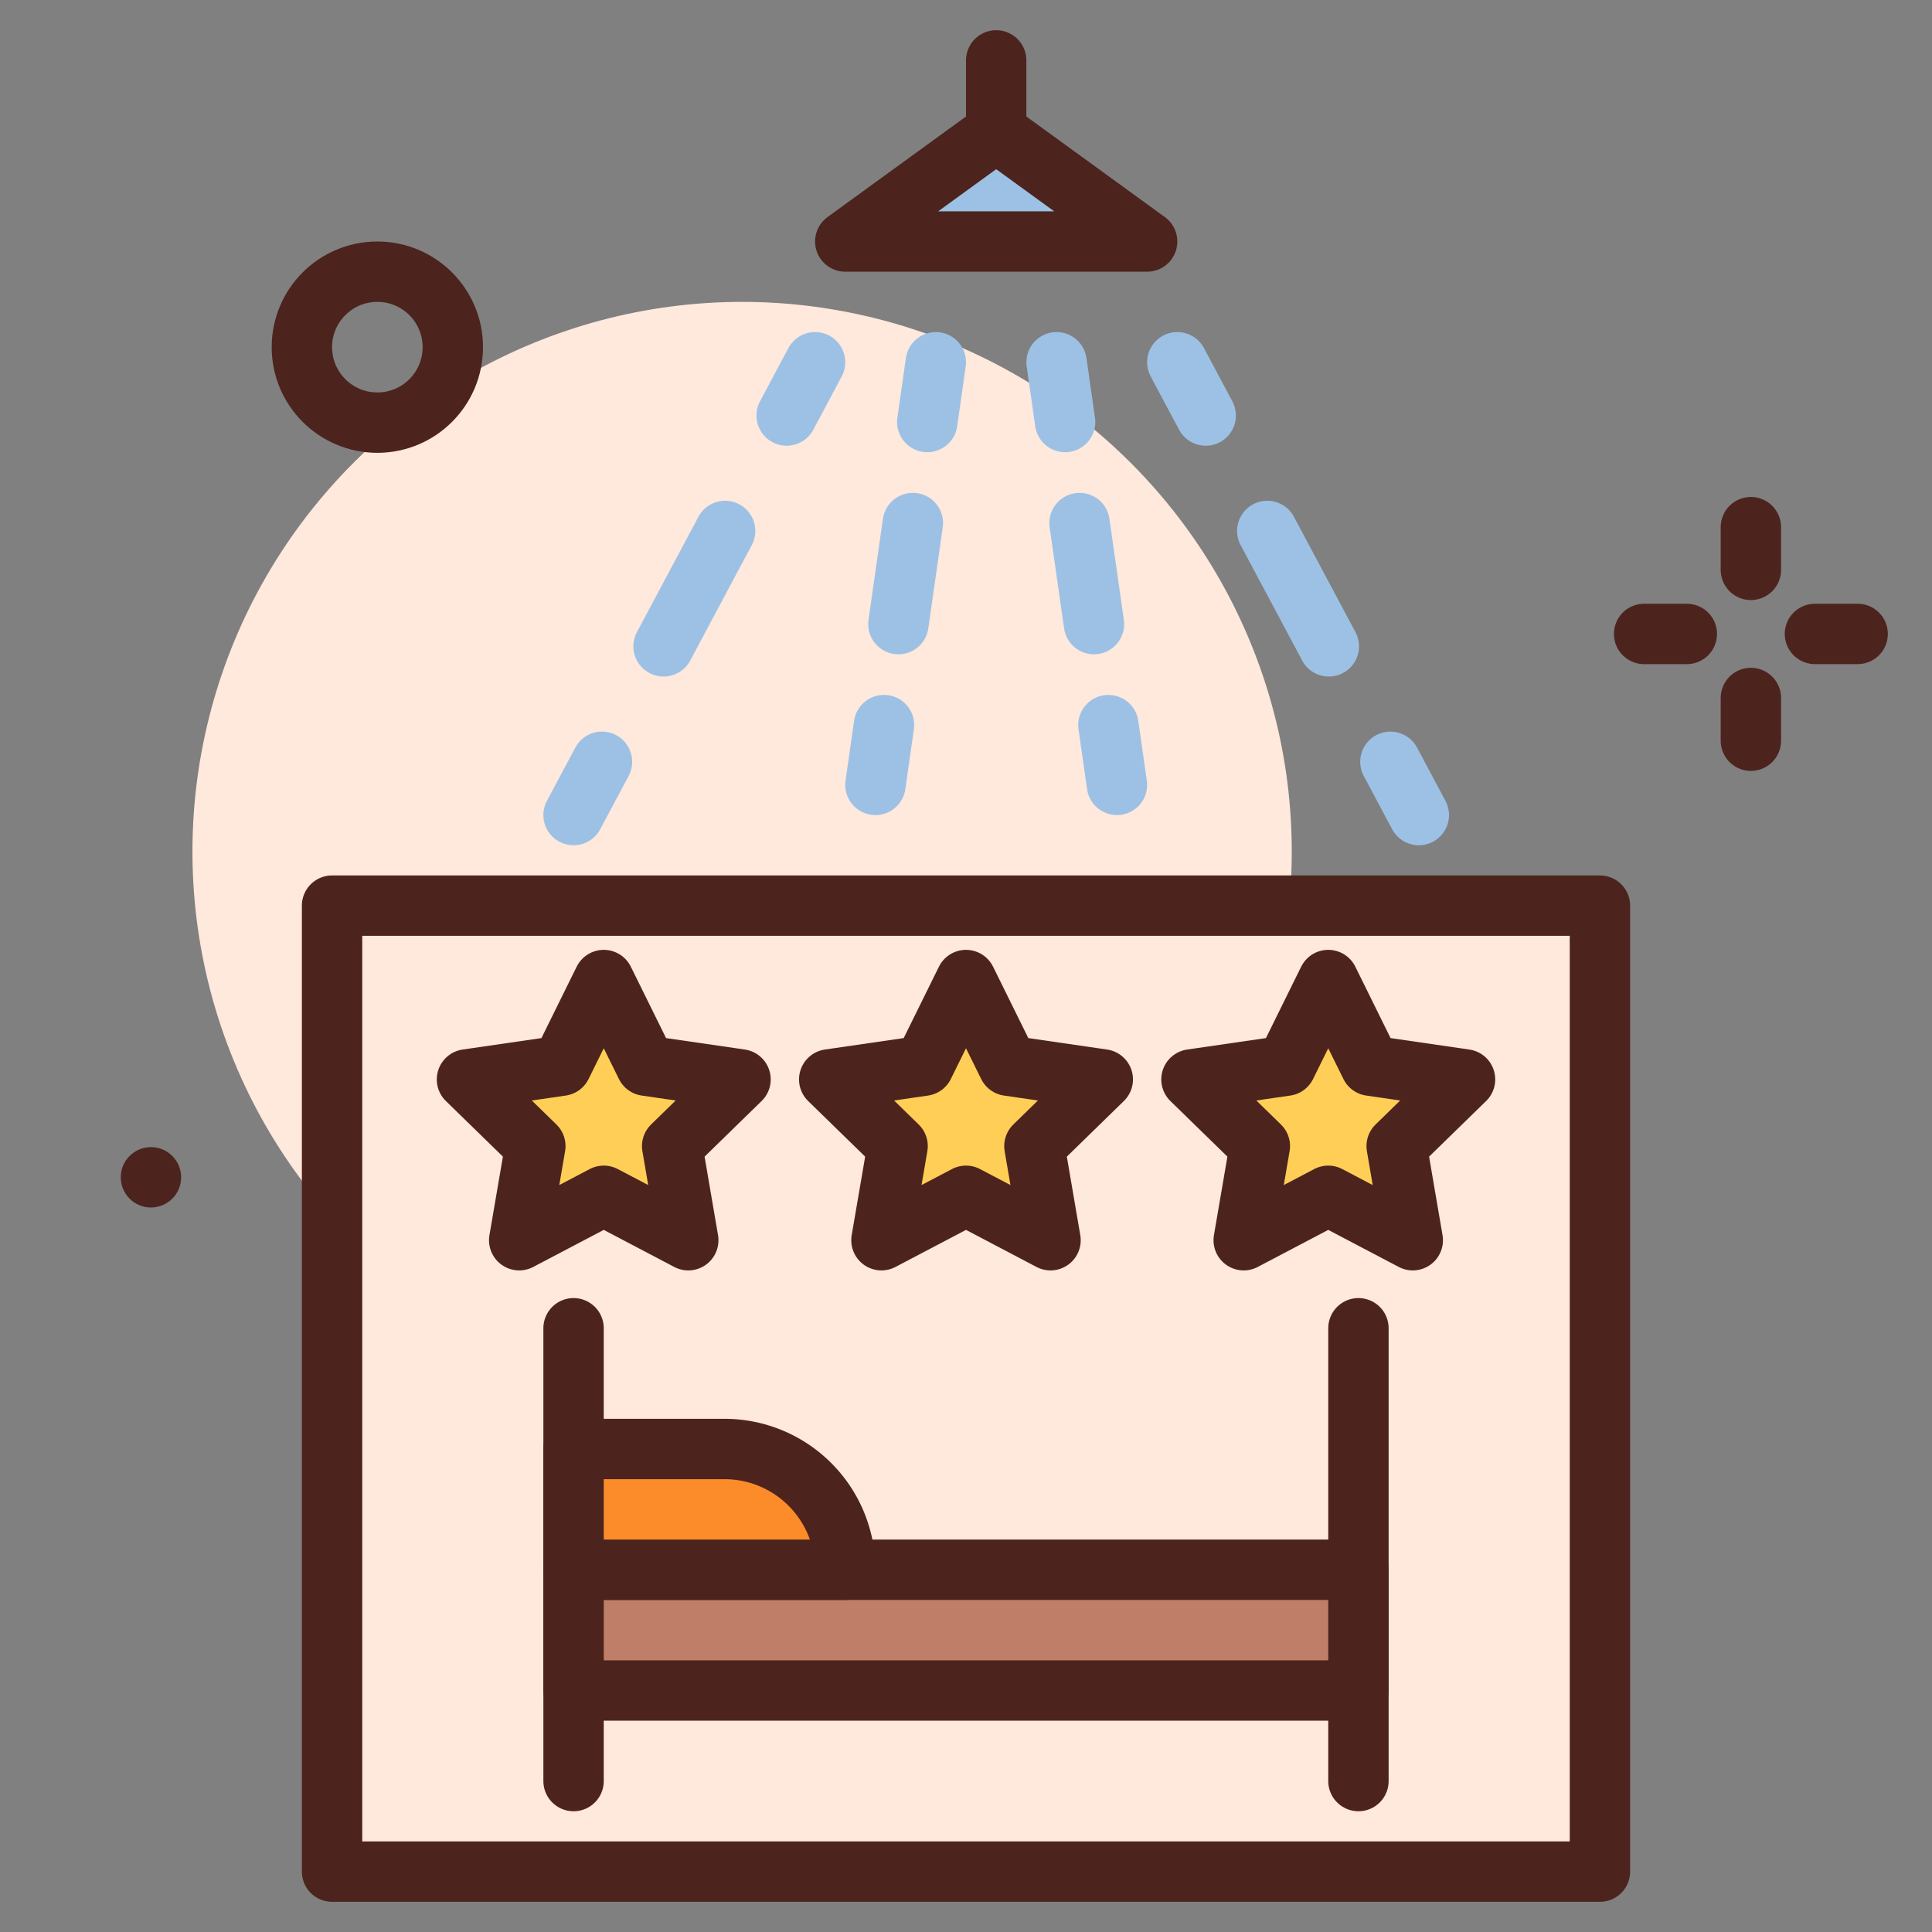 <?xml version="1.0" ?><svg viewBox="0 0 64 64" xmlns="http://www.w3.org/2000/svg"><rect x="0" y="0" width="64" height="64" fill="#808080" stroke="none"/><title/><g id="hotels"><circle cx="24.583" cy="28.208" r="18.208" style="fill:#ffe8dc" transform="translate(-7.632 47.24) rotate(-79.501)"/><line style="fill:none;stroke:#9dc1e4;stroke-linecap:round;stroke-linejoin:round;stroke-width:2px" x1="31" x2="30.717" y1="12" y2="13.98"/><line style="fill:none;stroke:#9dc1e4;stroke-linecap:round;stroke-linejoin:round;stroke-width:2px;stroke-dasharray:3.381,3.381" x1="30.239" x2="29.522" y1="17.327" y2="22.347"/><line style="fill:none;stroke:#9dc1e4;stroke-linecap:round;stroke-linejoin:round;stroke-width:2px" x1="29.283" x2="29" y1="24.02" y2="26"/><line style="fill:none;stroke:#9dc1e4;stroke-linecap:round;stroke-linejoin:round;stroke-width:2px" x1="35" x2="35.283" y1="12" y2="13.98"/><line style="fill:none;stroke:#9dc1e4;stroke-linecap:round;stroke-linejoin:round;stroke-width:2px;stroke-dasharray:3.381,3.381" x1="35.761" x2="36.478" y1="17.327" y2="22.347"/><line style="fill:none;stroke:#9dc1e4;stroke-linecap:round;stroke-linejoin:round;stroke-width:2px" x1="36.717" x2="37" y1="24.02" y2="26"/><line style="fill:none;stroke:#9dc1e4;stroke-linecap:round;stroke-linejoin:round;stroke-width:2px" x1="39" x2="39.941" y1="12" y2="13.765"/><line style="fill:none;stroke:#9dc1e4;stroke-linecap:round;stroke-linejoin:round;stroke-width:2px;stroke-dasharray:4.333,4.333" x1="41.98" x2="45.039" y1="17.588" y2="23.324"/><line style="fill:none;stroke:#9dc1e4;stroke-linecap:round;stroke-linejoin:round;stroke-width:2px" x1="46.059" x2="47" y1="25.235" y2="27"/><line style="fill:none;stroke:#9dc1e4;stroke-linecap:round;stroke-linejoin:round;stroke-width:2px" x1="27" x2="26.059" y1="12" y2="13.765"/><line style="fill:none;stroke:#9dc1e4;stroke-linecap:round;stroke-linejoin:round;stroke-width:2px;stroke-dasharray:4.333,4.333" x1="24.02" x2="20.961" y1="17.588" y2="23.324"/><line style="fill:none;stroke:#9dc1e4;stroke-linecap:round;stroke-linejoin:round;stroke-width:2px" x1="19.941" x2="19" y1="25.235" y2="27"/><polygon points="28 8 38 8 33 4.369 28 8" style="fill:#9dc1e4;stroke:#4c241d;stroke-linecap:round;stroke-linejoin:round;stroke-width:2px"/><line style="fill:none;stroke:#4c241d;stroke-linecap:round;stroke-linejoin:round;stroke-width:2px" x1="33" x2="33" y1="2" y2="4"/><circle cx="5" cy="39" r="1" style="fill:#4c241d"/><line style="fill:none;stroke:#4c241d;stroke-linecap:round;stroke-linejoin:round;stroke-width:2px" x1="58" x2="58" y1="17.463" y2="18.878"/><line style="fill:none;stroke:#4c241d;stroke-linecap:round;stroke-linejoin:round;stroke-width:2px" x1="58" x2="58" y1="23.122" y2="24.537"/><line style="fill:none;stroke:#4c241d;stroke-linecap:round;stroke-linejoin:round;stroke-width:2px" x1="54.463" x2="55.878" y1="21" y2="21"/><line style="fill:none;stroke:#4c241d;stroke-linecap:round;stroke-linejoin:round;stroke-width:2px" x1="60.122" x2="61.537" y1="21" y2="21"/><rect height="32" style="fill:#ffe8dc;stroke:#4c241d;stroke-linecap:round;stroke-linejoin:round;stroke-width:2px" width="42" x="11" y="30"/><line style="fill:none;stroke:#4c241d;stroke-linecap:round;stroke-linejoin:round;stroke-width:2px" x1="19" x2="19" y1="44" y2="59"/><line style="fill:none;stroke:#4c241d;stroke-linecap:round;stroke-linejoin:round;stroke-width:2px" x1="45" x2="45" y1="44" y2="59"/><rect height="4" style="fill:#bf7e68;stroke:#4c241d;stroke-linecap:round;stroke-linejoin:round;stroke-width:2px" width="26" x="19" y="52"/><path d="M28,52H19V48h5a4,4,0,0,1,4,4Z" style="fill:#fc8c29;stroke:#4c241d;stroke-linecap:round;stroke-linejoin:round;stroke-width:2px"/><polygon points="32 39.612 34.8 41.084 34.266 37.966 36.531 35.757 33.4 35.302 32 32.465 30.6 35.302 27.469 35.757 29.734 37.966 29.199 41.084 32 39.612" style="fill:#ffce56;stroke:#4c241d;stroke-linecap:round;stroke-linejoin:round;stroke-width:2px"/><polygon points="44 39.612 46.8 41.084 46.266 37.966 48.531 35.757 45.4 35.302 44 32.465 42.6 35.302 39.469 35.757 41.734 37.966 41.199 41.084 44 39.612" style="fill:#ffce56;stroke:#4c241d;stroke-linecap:round;stroke-linejoin:round;stroke-width:2px"/><polygon points="20 39.612 22.8 41.084 22.266 37.966 24.531 35.757 21.4 35.302 20 32.465 18.6 35.302 15.469 35.757 17.734 37.966 17.199 41.084 20 39.612" style="fill:#ffce56;stroke:#4c241d;stroke-linecap:round;stroke-linejoin:round;stroke-width:2px"/><circle cx="12.5" cy="11.5" r="2.5" style="fill:none;stroke:#4c241d;stroke-linecap:round;stroke-linejoin:round;stroke-width:2px"/></g></svg>